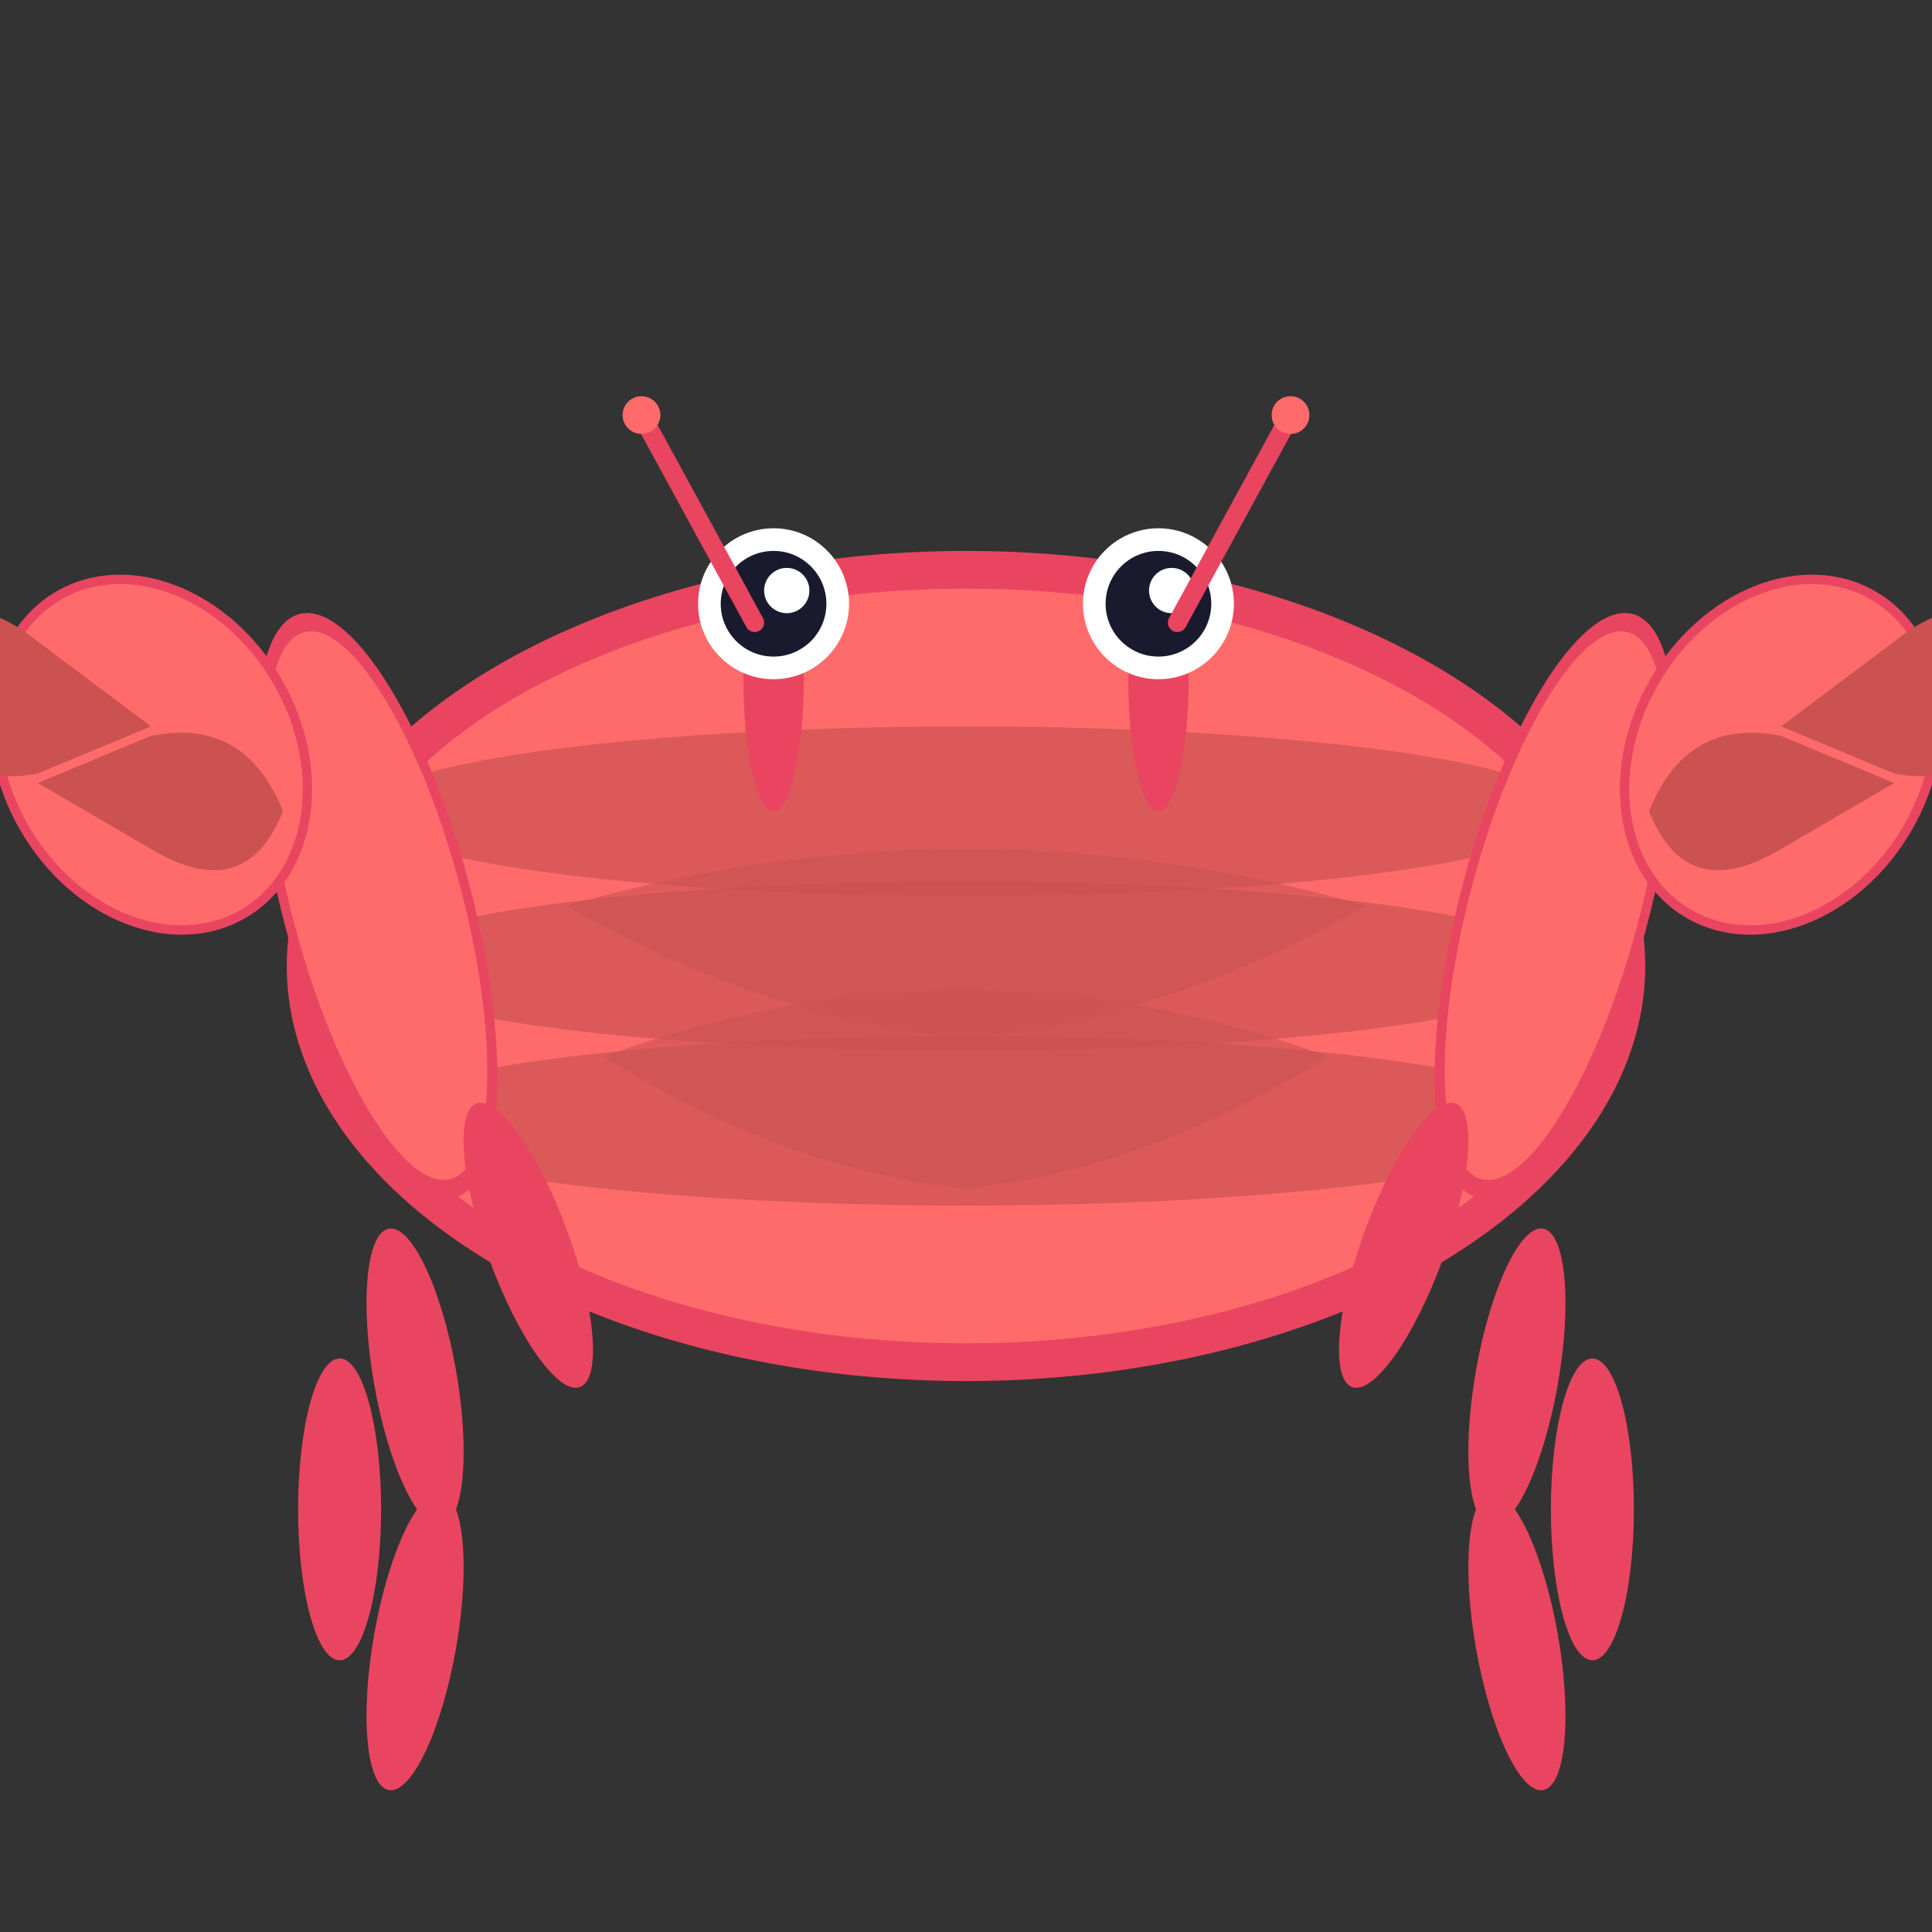 <svg xmlns="http://www.w3.org/2000/svg" width="1024" height="1024" viewBox="0 0 1024 1024"><rect x="0" y="0" width="1024" height="1024" fill="#333333" stroke="none"/><ellipse cx="512" cy="512" fill="#e94560" rx="360" ry="220"/><ellipse cx="512" cy="512" fill="#ff6b6b" rx="340" ry="200"/><ellipse cx="512" cy="430" fill="#cc5252" opacity=".7" rx="320" ry="45"/><ellipse cx="512" cy="512" fill="#cc5252" opacity=".7" rx="320" ry="45"/><ellipse cx="512" cy="594" fill="#cc5252" opacity=".7" rx="320" ry="45"/><ellipse cx="200" cy="480" fill="#e94560" rx="50" ry="160" transform="rotate(-15 200 480)"/><ellipse cx="200" cy="480" fill="#ff6b6b" rx="45" ry="150" transform="rotate(-15 200 480)"/><ellipse cx="824" cy="480" fill="#e94560" rx="50" ry="160" transform="rotate(15 824 480)"/><ellipse cx="824" cy="480" fill="#ff6b6b" rx="45" ry="150" transform="rotate(15 824 480)"/><ellipse cx="80" cy="400" fill="#e94560" rx="80" ry="100" transform="rotate(-30 80 400)"/><ellipse cx="80" cy="400" fill="#ff6b6b" rx="75" ry="95" transform="rotate(-30 80 400)"/><path fill="#cc5252" d="M 20 340 Q -30 300 -50 360 Q -30 420 20 410 L 80 385 Z"/><path fill="#cc5252" d="M 80 450 Q 130 480 150 430 Q 130 380 80 390 L 20 415 Z"/><ellipse cx="944" cy="400" fill="#e94560" rx="80" ry="100" transform="rotate(30 944 400)"/><ellipse cx="944" cy="400" fill="#ff6b6b" rx="75" ry="95" transform="rotate(30 944 400)"/><path fill="#cc5252" d="M 1004 340 Q 1054 300 1074 360 Q 1054 420 1004 410 L 944 385 Z"/><path fill="#cc5252" d="M 944 450 Q 894 480 874 430 Q 894 380 944 390 L 1004 415 Z"/><ellipse cx="410" cy="360" fill="#e94560" rx="16" ry="70"/><ellipse cx="614" cy="360" fill="#e94560" rx="16" ry="70"/><circle cx="410" cy="320" r="40" fill="#fff"/><circle cx="614" cy="320" r="40" fill="#fff"/><circle cx="410" cy="320" r="28" fill="#1a1a2e"/><circle cx="614" cy="320" r="28" fill="#1a1a2e"/><circle cx="417" cy="313" r="12" fill="#fff"/><circle cx="621" cy="313" r="12" fill="#fff"/><ellipse cx="280" cy="660" fill="#e94560" rx="22" ry="80" transform="rotate(-20 280 660)"/><ellipse cx="220" cy="730" fill="#e94560" rx="22" ry="80" transform="rotate(-10 220 730)"/><ellipse cx="180" cy="800" fill="#e94560" rx="22" ry="80" transform="rotate(0 180 800)"/><ellipse cx="220" cy="870" fill="#e94560" rx="22" ry="80" transform="rotate(10 220 870)"/><ellipse cx="744" cy="660" fill="#e94560" rx="22" ry="80" transform="rotate(20 744 660)"/><ellipse cx="804" cy="730" fill="#e94560" rx="22" ry="80" transform="rotate(10 804 730)"/><ellipse cx="844" cy="800" fill="#e94560" rx="22" ry="80" transform="rotate(0 844 800)"/><ellipse cx="804" cy="870" fill="#e94560" rx="22" ry="80" transform="rotate(-10 804 870)"/><path fill="#cc5252" d="M 300 480 Q 512 420 724 480 Q 620 540 512 550 Q 404 540 300 480 Z" opacity=".6"/><path fill="#cc5252" d="M 320 560 Q 512 490 704 560 Q 608 620 512 630 Q 416 620 320 560 Z" opacity=".6"/><line x1="400" x2="340" y1="330" y2="220" stroke="#e94560" stroke-linecap="round" stroke-width="10"/><line x1="624" x2="684" y1="330" y2="220" stroke="#e94560" stroke-linecap="round" stroke-width="10"/><circle cx="340" cy="220" r="10" fill="#ff6b6b"/><circle cx="684" cy="220" r="10" fill="#ff6b6b"/></svg>